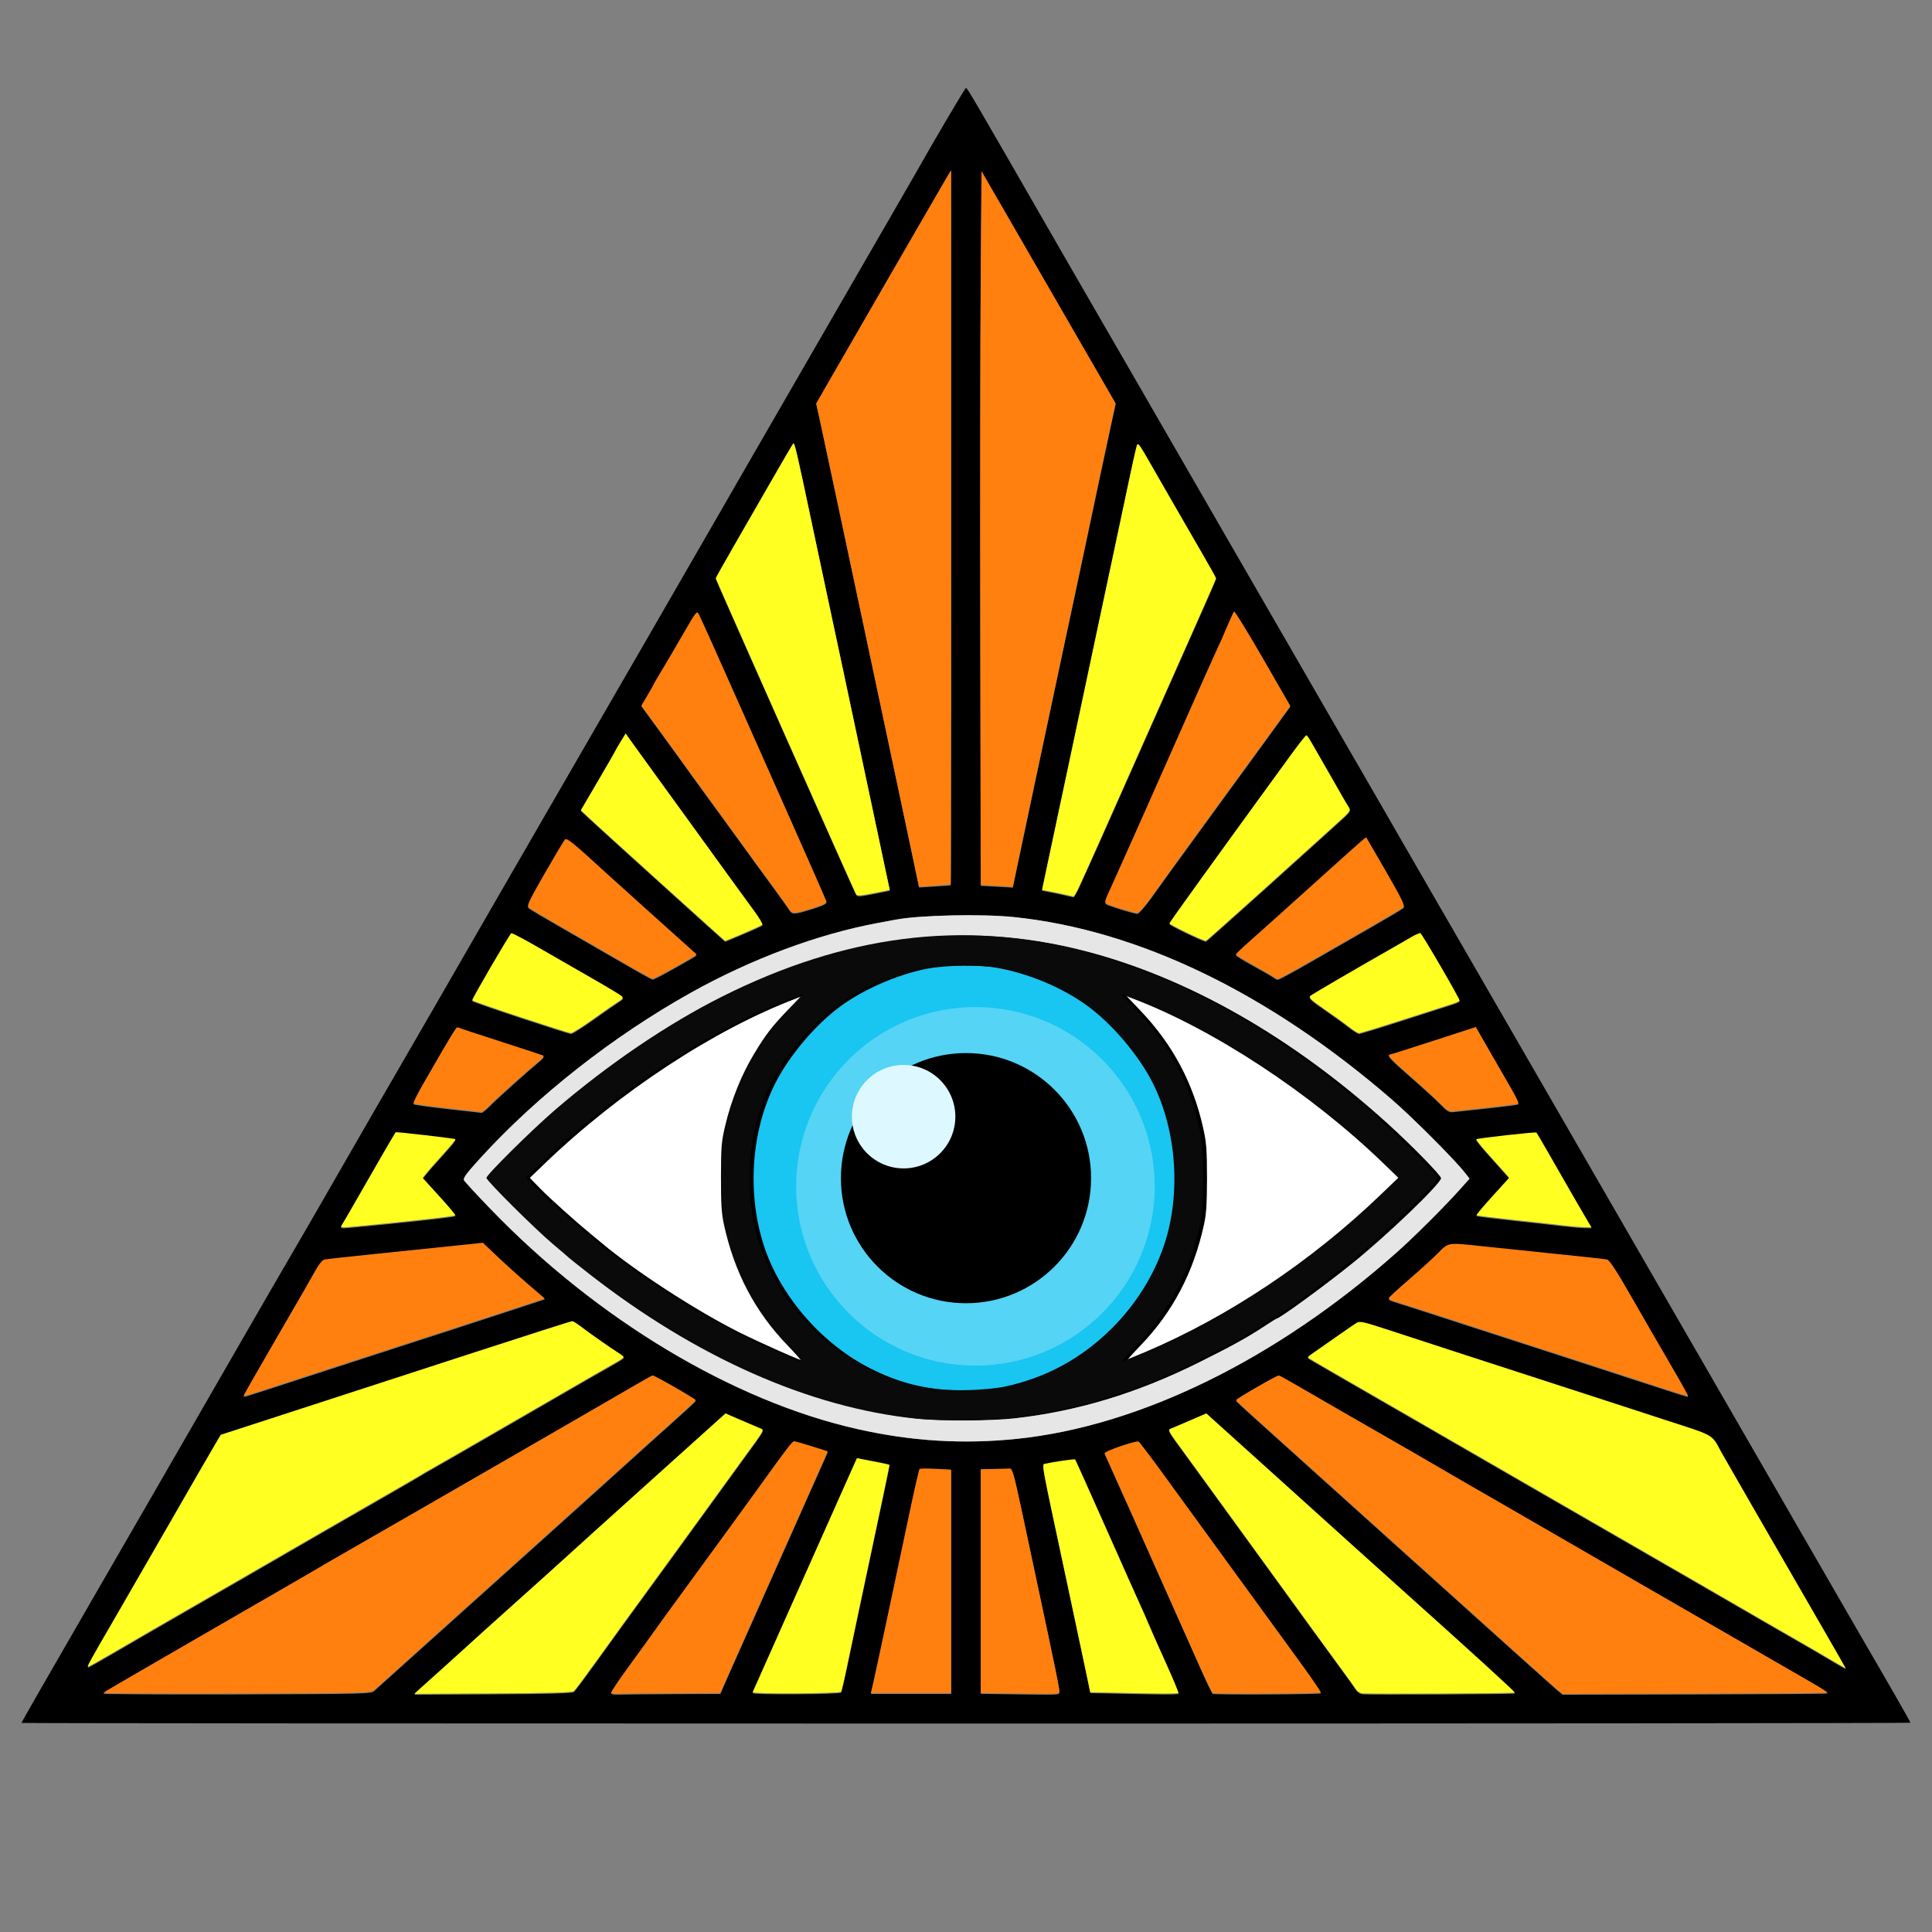 <?xml version="1.0" encoding="UTF-8" standalone="no"?>
<!-- Created with Inkscape (http://www.inkscape.org/) -->

<svg
   xmlns:dc="http://purl.org/dc/elements/1.1/"
   xmlns:cc="http://creativecommons.org/ns#"
   xmlns:rdf="http://www.w3.org/1999/02/22-rdf-syntax-ns#"
   xmlns:svg="http://www.w3.org/2000/svg"
   xmlns="http://www.w3.org/2000/svg"
   xmlns:sodipodi="http://sodipodi.sourceforge.net/DTD/sodipodi-0.dtd"
   xmlns:inkscape="http://www.inkscape.org/namespaces/inkscape"
   width="256"
   height="256"
   viewBox="0 0 240 240"
   id="svg4375"
   version="1.1"
   inkscape:version="0.92.1 r15371"
   sodipodi:docname="cctv-viewer.svg"
   inkscape:export-filename="/media/sda7/@Persons/Evgeny/Projects/Desktop/cctv-viewer/res/icons/cctv-viewer.png"
   inkscape:export-xdpi="96"
   inkscape:export-ydpi="96">
  <rect x="0" y="0" width="240" height="240" fill="#808080" stroke="none"/>
  <defs
     id="defs4377" />
  <sodipodi:namedview
     id="base"
     pagecolor="#ffffff"
     bordercolor="#666666"
     borderopacity="1.0"
     inkscape:pageopacity="0"
     inkscape:pageshadow="2"
     inkscape:zoom="1.3416115"
     inkscape:cx="126.67773"
     inkscape:cy="130.74781"
     inkscape:document-units="px"
     inkscape:current-layer="layer1"
     showgrid="false"
     inkscape:window-width="1366"
     inkscape:window-height="706"
     inkscape:window-x="0"
     inkscape:window-y="0"
     inkscape:window-maximized="1"
     showguides="false"
     inkscape:guide-bbox="true"
     inkscape:snap-bbox="true"
     inkscape:bbox-paths="true"
     inkscape:bbox-nodes="true"
     inkscape:snap-bbox-edge-midpoints="true"
     inkscape:object-paths="true"
     inkscape:snap-intersection-paths="true"
     inkscape:object-nodes="true"
     inkscape:snap-smooth-nodes="true"
     inkscape:snap-page="true"
     fit-margin-top="3"
     fit-margin-left="3"
     fit-margin-right="3"
     fit-margin-bottom="3"
     inkscape:snap-global="false"
     units="px">
    <inkscape:grid
       type="xygrid"
       id="grid5055"
       units="mm"
       spacingx="0.354"
       spacingy="0.354"
       originx="-46.008"
       originy="-559.384" />
    <sodipodi:guide
       position="120,240"
       orientation="1,0"
       id="guide853"
       inkscape:locked="false" />
    <sodipodi:guide
       position="1.7875976e-06,120"
       orientation="0,1"
       id="guide855"
       inkscape:locked="false" />
  </sodipodi:namedview>
  <g
     inkscape:label="Layer 1"
     inkscape:groupmode="layer"
     id="layer1"
     transform="translate(-46.008,-252.978)">
    <circle
       r="26.527"
       cy="399.332"
       cx="166.008"
       id="circle4889"
       style="opacity:1;fill:#19c5f1;fill-opacity:1;stroke:none;stroke-width:4.739;stroke-linecap:round;stroke-linejoin:bevel;stroke-miterlimit:4;stroke-dasharray:none;stroke-dashoffset:0;stroke-opacity:1" />
    <circle
       style="opacity:1;fill:#55d4f5;fill-opacity:1;stroke:none;stroke-width:3.978;stroke-linecap:round;stroke-linejoin:bevel;stroke-miterlimit:4;stroke-dasharray:none;stroke-dashoffset:0;stroke-opacity:1"
       id="circle4891"
       cx="167.181"
       cy="400.35"
       r="22.27" />
    <circle
       style="opacity:1;fill:#000000;fill-opacity:1;stroke:none;stroke-width:2.776;stroke-linecap:round;stroke-linejoin:bevel;stroke-miterlimit:4;stroke-dasharray:none;stroke-dashoffset:0;stroke-opacity:1"
       id="path4887"
       cx="166.008"
       cy="399.332"
       r="15.539" />
    <path
       inkscape:connector-curvature="0"
       id="path4711"
       d="m 48.68,467.005 c 0,-0.085 2.376,-4.236 7.529,-13.154 9.536,-16.504 9.069,-15.695 19.547,-33.88 2.785,-4.834 5.366,-9.295 5.736,-9.914 0.66,-1.105 5.591,-9.637 6.379,-11.038 0.221,-0.393 2.129,-3.705 4.239,-7.359 3.827,-6.627 4.598,-7.959 7.511,-12.98 0.848,-1.462 1.723,-2.979 1.944,-3.373 0.221,-0.393 0.937,-1.635 1.59,-2.759 0.653,-1.124 2.032,-3.516 3.064,-5.314 1.032,-1.799 2.544,-4.42 3.361,-5.825 0.817,-1.405 2.729,-4.717 4.25,-7.359 1.521,-2.642 3.94,-6.827 5.375,-9.3 1.435,-2.473 4.705,-8.13 7.267,-12.571 2.562,-4.441 5.666,-9.822 6.898,-11.958 1.232,-2.136 3.776,-6.551 5.654,-9.811 1.877,-3.26 5.834,-10.113 8.793,-15.228 2.959,-5.115 6.066,-10.496 6.904,-11.958 0.838,-1.461 2.193,-3.807 3.011,-5.212 0.818,-1.405 1.75,-3.023 2.071,-3.595 2.091,-3.724 6.092,-10.509 6.197,-10.509 0.178,0 0.627,0.768 11.703,20.032 1.519,2.642 3.616,6.275 4.66,8.074 1.044,1.799 2.88,4.972 4.079,7.052 1.2,2.08 3.27,5.667 4.6,7.972 1.33,2.305 4.276,7.41 6.547,11.344 2.271,3.935 6.547,11.339 9.503,16.454 2.956,5.115 5.532,9.576 5.723,9.914 0.191,0.337 1.388,2.407 2.659,4.599 1.271,2.192 2.47,4.268 2.664,4.612 0.194,0.344 1.04,1.816 1.881,3.27 0.841,1.454 2.429,4.208 3.53,6.119 1.101,1.911 2.803,4.855 3.783,6.541 0.98,1.686 2.654,4.584 3.72,6.439 1.066,1.855 2.606,4.522 3.421,5.928 0.816,1.405 2.729,4.717 4.252,7.359 1.523,2.642 3.275,5.677 3.893,6.745 2.264,3.912 5.693,9.853 9.026,15.637 3.193,5.54 4.705,8.16 11.418,19.778 4.525,7.832 7.955,13.777 10.819,18.752 1.521,2.642 3.249,5.631 3.84,6.643 2.578,4.41 5.614,9.714 5.614,9.81 0,0.057 -52.797,0.104 -117.327,0.104 -64.53,0 -117.327,-0.036 -117.327,-0.081 z m 43.825,-3.969 c 1.071,-0.956 13.491,-12.12 15.043,-13.522 0.956,-0.863 4.635,-4.172 8.176,-7.353 3.541,-3.181 7.267,-6.539 8.278,-7.462 1.012,-0.923 3.311,-2.993 5.11,-4.598 1.799,-1.606 3.297,-2.988 3.329,-3.072 0.049,-0.128 -5.082,-3.072 -5.354,-3.072 -0.049,0 -0.901,0.472 -1.894,1.049 -2.036,1.183 -8.488,4.917 -11.616,6.721 -0.337,0.195 -2.729,1.575 -5.314,3.068 -7.68,4.435 -12.406,7.156 -17.17,9.888 -2.473,1.418 -4.635,2.664 -4.803,2.77 -0.537,0.336 -5.12,2.989 -16.352,9.469 -6.015,3.47 -11,6.371 -11.079,6.448 -0.079,0.077 7.363,0.119 16.538,0.094 15.962,-0.044 16.699,-0.062 17.109,-0.427 z m 24.781,0.142 c 0.256,-0.213 1.242,-1.554 5.919,-8.05 0.971,-1.349 2.477,-3.419 3.347,-4.599 0.87,-1.18 3.311,-4.538 5.425,-7.461 2.114,-2.923 4.916,-6.786 6.226,-8.585 2.962,-4.066 2.78,-3.741 2.214,-3.973 -0.259,-0.106 -1.326,-0.563 -2.37,-1.015 l -1.899,-0.822 -9.343,8.405 c -5.139,4.623 -9.849,8.873 -10.468,9.446 -0.619,0.573 -3.332,3.016 -6.03,5.429 -2.698,2.413 -5.365,4.814 -5.927,5.334 -0.562,0.521 -1.887,1.719 -2.943,2.664 -1.057,0.945 -2.378,2.131 -2.936,2.637 l -1.015,0.92 9.762,-0.051 c 6.851,-0.036 9.845,-0.119 10.039,-0.28 z m 12.258,0.254 5.951,-0.025 0.92,-2.095 c 0.506,-1.152 3.381,-7.614 6.388,-14.359 3.008,-6.745 5.595,-12.558 5.749,-12.917 l 0.281,-0.653 -1.968,-0.624 c -1.082,-0.343 -2.074,-0.624 -2.203,-0.624 -0.216,0 -0.941,0.949 -4.308,5.635 -1.353,1.883 -5.617,7.741 -9.884,13.579 -1.52,2.08 -3.02,4.149 -3.332,4.599 -0.312,0.45 -1.629,2.273 -2.927,4.052 -1.298,1.779 -2.319,3.301 -2.269,3.381 0.05,0.081 0.442,0.131 0.871,0.112 0.429,-0.019 3.459,-0.046 6.732,-0.06 z m 20.951,-0.189 c 0.069,-0.078 0.418,-1.568 0.777,-3.311 0.359,-1.743 1.692,-8.043 2.963,-14.002 1.271,-5.958 2.296,-10.854 2.277,-10.879 -0.019,-0.025 -0.936,-0.219 -2.039,-0.432 l -2.005,-0.386 -0.466,1.045 c -1.186,2.657 -12.406,27.845 -12.484,28.026 -0.101,0.234 10.771,0.173 10.977,-0.062 z m 27.109,0.019 c 0.074,-0.221 -0.386,-2.483 -2.925,-14.368 -0.396,-1.855 -1.2,-5.626 -1.787,-8.381 -0.902,-4.233 -1.121,-5.005 -1.42,-4.991 -0.195,0.009 -1.09,0.032 -1.989,0.051 l -1.635,0.034 v 13.895 13.895 l 4.037,0.055 c 5.715,0.078 5.629,0.081 5.72,-0.192 z m 14.803,0.159 c 0.074,-0.007 -0.646,-1.739 -1.599,-3.847 -0.953,-2.108 -1.902,-4.246 -2.107,-4.752 -0.206,-0.506 -0.65,-1.518 -0.988,-2.248 -0.338,-0.731 -2.286,-5.1 -4.331,-9.709 -2.044,-4.609 -3.757,-8.421 -3.806,-8.471 -0.082,-0.082 -2.654,0.288 -3.68,0.53 -0.491,0.116 -0.691,-0.986 2.681,14.788 0.853,3.991 1.85,8.682 2.215,10.425 l 0.664,3.168 4.897,0.102 c 4.225,0.088 5.323,0.091 6.053,0.014 z m 17.68,-0.079 c 0.054,-0.054 -1.029,-1.648 -2.406,-3.543 -1.377,-1.894 -3.752,-5.159 -5.277,-7.254 -1.525,-2.095 -4.034,-5.544 -5.575,-7.665 -1.541,-2.121 -4.239,-5.833 -5.996,-8.251 -1.757,-2.417 -3.273,-4.423 -3.368,-4.459 -0.381,-0.14 -4.319,1.22 -4.219,1.457 0.056,0.133 0.805,1.805 1.664,3.716 0.859,1.911 1.686,3.751 1.837,4.088 0.487,1.087 7.066,15.847 8.425,18.903 0.724,1.628 1.394,3.007 1.489,3.066 0.215,0.133 13.292,0.074 13.426,-0.061 z m 24.105,0.015 c 0.075,-0.075 -5.281,-4.957 -14.633,-13.338 -1.756,-1.574 -4.153,-3.729 -5.326,-4.789 -2.355,-2.128 -2.817,-2.545 -11.983,-10.81 l -6.376,-5.749 -1.903,0.823 c -1.046,0.453 -2.115,0.91 -2.374,1.017 -0.571,0.234 -0.738,-0.066 2.216,3.973 1.316,1.799 5.59,7.686 9.5,13.082 3.909,5.396 7.955,10.961 8.99,12.366 1.035,1.405 2.007,2.758 2.16,3.006 0.153,0.248 0.512,0.478 0.798,0.511 0.79,0.092 18.835,0.004 18.931,-0.092 z m 38.833,0.003 c 0.043,-0.043 -0.817,-0.593 -1.909,-1.223 -1.093,-0.63 -2.815,-1.625 -3.827,-2.211 -1.012,-0.586 -3.955,-2.285 -6.541,-3.775 -2.586,-1.49 -6.817,-3.931 -9.403,-5.426 -4.413,-2.551 -8.94,-5.166 -18.907,-10.922 -2.305,-1.331 -4.466,-2.576 -4.803,-2.767 -0.337,-0.191 -1.947,-1.127 -3.577,-2.08 -1.63,-0.953 -3.7,-2.148 -4.599,-2.657 -0.899,-0.508 -3.705,-2.12 -6.234,-3.583 -2.529,-1.462 -5.417,-3.132 -6.417,-3.71 -1,-0.578 -1.867,-1.051 -1.928,-1.051 -0.284,0 -5.36,2.931 -5.308,3.065 0.033,0.084 1.079,1.061 2.325,2.172 1.246,1.111 10.072,9.056 19.614,17.656 9.542,8.6 17.636,15.867 17.986,16.148 l 0.637,0.511 16.407,-0.036 c 9.024,-0.02 16.442,-0.071 16.485,-0.113 z M 164.168,449.532 V 435.658 l -1.891,-0.099 c -1.04,-0.055 -1.95,-0.043 -2.023,0.026 -0.073,0.069 -0.645,2.563 -1.272,5.542 -1.897,9.02 -4.163,19.648 -4.478,21.002 l -0.297,1.278 h 4.981 4.98 z m 107.943,5.238 c -6.687,-11.569 -11.844,-20.516 -12.222,-21.207 -1.303,-2.38 -0.687,-2.023 -7.075,-4.099 -3.168,-1.03 -6.404,-2.083 -7.191,-2.342 -0.787,-0.258 -4.604,-1.498 -8.483,-2.754 -8.104,-2.625 -13.515,-4.386 -18.589,-6.048 -3.222,-1.056 -3.61,-1.141 -4.028,-0.883 -0.365,0.225 -3.255,2.231 -5.762,3.999 -0.186,0.131 -0.293,0.276 -0.237,0.321 0.097,0.079 6.19,3.603 13.175,7.62 3.706,2.132 11.718,6.757 18.405,10.625 4.165,2.409 6.687,3.864 15.944,9.197 4.031,2.323 6.395,3.69 9.811,5.677 1.349,0.784 2.867,1.657 3.373,1.94 0.506,0.282 1.426,0.813 2.044,1.179 2.112,1.251 3.986,2.344 4.021,2.345 0.019,0 -1.414,-2.505 -3.185,-5.569 z M 60.196,458.325 c 2.772,-1.62 5.338,-3.103 14.034,-8.112 1.405,-0.809 4.027,-2.323 5.826,-3.364 1.799,-1.041 4.42,-2.558 5.825,-3.371 1.405,-0.813 4.763,-2.745 7.461,-4.293 2.698,-1.548 4.998,-2.882 5.11,-2.964 0.112,-0.082 0.618,-0.377 1.124,-0.656 0.506,-0.278 3.587,-2.049 6.847,-3.935 13.209,-7.64 14.965,-8.653 15.994,-9.224 0.59,-0.328 1.073,-0.656 1.073,-0.729 1.1e-4,-0.073 -0.299,-0.316 -0.664,-0.54 -0.836,-0.513 -3.445,-2.34 -4.628,-3.241 -0.494,-0.376 -0.988,-0.684 -1.099,-0.684 -0.11,0 -5.455,1.708 -11.877,3.796 -11.009,3.579 -23.73,7.712 -29.287,9.516 l -2.485,0.806 -0.812,1.372 c -0.447,0.755 -2.953,5.098 -5.569,9.651 -2.616,4.553 -5.693,9.888 -6.837,11.855 -2.971,5.108 -3.423,5.928 -3.27,5.928 0.075,0 1.53,-0.815 3.234,-1.811 z M 172.344,431.717 c 15.262,-1.579 32.229,-9.901 47.115,-23.11 2.269,-2.013 6.084,-5.82 8.04,-8.022 l 1.061,-1.194 -0.616,-0.778 c -1.323,-1.671 -6.516,-6.866 -9.069,-9.072 -15.322,-13.244 -31.492,-21.043 -46.939,-22.637 -4.012,-0.414 -11.724,-0.243 -14.685,0.326 -0.186,0.036 -1.166,0.219 -2.178,0.406 -7.489,1.39 -15.754,4.475 -23.302,8.699 -9.657,5.404 -19.041,12.781 -26.09,20.51 -1.727,1.894 -2.171,2.497 -2.029,2.759 0.1,0.185 1.582,1.788 3.293,3.564 13.218,13.716 30.113,23.852 45.569,27.336 6.718,1.515 13.125,1.907 19.832,1.213 z m -12.06,-2.474 c -13.219,-1.36 -27.376,-7.641 -40.676,-18.048 -1.293,-1.012 -2.397,-1.891 -2.453,-1.954 -0.056,-0.063 -0.935,-0.816 -1.954,-1.673 -2.256,-1.899 -8.267,-7.882 -8.267,-8.229 0,-0.376 5.68,-5.999 8.554,-8.468 6.586,-5.658 13.961,-10.661 20.694,-14.038 15.27,-7.658 29.859,-9.533 44.571,-5.728 12.811,3.313 25.77,10.698 37.635,21.445 3.028,2.743 6.711,6.514 6.643,6.803 -0.198,0.842 -6.699,7.072 -11.015,10.556 -3.504,2.828 -9.08,6.895 -9.455,6.895 -0.039,0 -0.75,0.447 -1.58,0.994 -2.046,1.347 -3.939,2.39 -8.047,4.437 -7.652,3.812 -15.078,6.063 -22.897,6.94 -2.877,0.323 -8.94,0.358 -11.753,0.069 z m 10.936,-3.951 c 5.226,-1.1 9.687,-3.53 13.497,-7.352 2.893,-2.902 5.149,-6.516 6.403,-10.259 2.117,-6.318 1.563,-14.228 -1.41,-20.122 -1.724,-3.419 -4.975,-7.268 -8.058,-9.543 -3.07,-2.265 -7.248,-4.034 -11.25,-4.764 -2.454,-0.448 -6.904,-0.41 -9.332,0.08 -3.725,0.751 -7.92,2.603 -10.835,4.783 -3.027,2.264 -6.239,6.089 -7.931,9.444 -2.968,5.885 -3.515,13.527 -1.437,20.057 1.951,6.129 6.975,12.042 12.875,15.153 4.124,2.174 8.04,3.061 12.98,2.938 1.611,-0.04 3.576,-0.221 4.497,-0.415 z m -26.931,-5.198 c -4.004,-4.172 -6.556,-9.03 -7.847,-14.942 -0.303,-1.386 -0.378,-2.585 -0.372,-5.928 0.006,-3.797 0.058,-4.401 0.543,-6.439 0.74,-3.107 1.993,-6.225 3.534,-8.79 1.516,-2.524 2.246,-3.465 4.492,-5.791 l 1.645,-1.703 -1.329,0.503 c -10.213,3.866 -22.042,11.635 -31.327,20.574 l -1.795,1.728 1.282,1.308 c 1.247,1.272 4.332,4.046 6.257,5.625 0.524,0.43 1.136,0.936 1.361,1.126 4.111,3.465 11.753,8.432 17.077,11.098 2.719,1.361 7.864,3.639 8.243,3.649 0.098,0.002 -0.696,-0.906 -1.764,-2.019 z m 44.475,0.882 c 10.305,-4.371 20.587,-11.232 29.184,-19.477 l 2.265,-2.172 -1.808,-1.749 c -9.065,-8.77 -21.262,-16.782 -31.3,-20.56 l -1.33,-0.501 1.984,2.086 c 3.932,4.135 6.472,8.905 7.716,14.489 0.414,1.859 0.478,2.693 0.477,6.234 0,3.199 -0.083,4.46 -0.375,5.796 -1.299,5.929 -3.864,10.82 -7.856,14.979 -1.064,1.109 -1.871,2.016 -1.792,2.016 0.079,0 1.355,-0.514 2.836,-1.142 z m -99.407,1.341 c 12.843,-4.159 15.056,-4.878 19.779,-6.427 l 4.551,-1.492 -2.098,-1.806 c -1.154,-0.993 -2.88,-2.551 -3.835,-3.461 l -1.737,-1.655 -3.27,0.345 c -1.799,0.19 -6.122,0.637 -9.607,0.994 -3.485,0.357 -6.535,0.69 -6.777,0.741 -0.284,0.059 -0.694,0.548 -1.151,1.37 -0.672,1.21 -1.355,2.394 -5.155,8.944 -2.322,4.002 -3.78,6.565 -3.78,6.645 0,0.038 1.219,-0.332 2.708,-0.822 1.49,-0.491 6.158,-2.009 10.373,-3.375 z m 164.292,0.481 c -1.17,-2.005 -3.353,-5.785 -4.852,-8.401 -1.982,-3.459 -2.842,-4.78 -3.154,-4.845 -0.236,-0.049 -3.188,-0.371 -6.561,-0.716 -3.373,-0.345 -7.374,-0.761 -8.892,-0.925 -4.369,-0.472 -4.225,-0.494 -5.526,0.837 -0.614,0.629 -2.244,2.112 -3.621,3.297 -1.377,1.184 -2.504,2.227 -2.504,2.318 0,0.09 0.207,0.224 0.46,0.297 0.491,0.142 5.511,1.763 12.009,3.878 2.192,0.714 7.435,2.415 11.651,3.78 4.216,1.365 8.861,2.878 10.322,3.362 1.461,0.483 2.688,0.853 2.726,0.821 0.038,-0.032 -0.889,-1.698 -2.058,-3.702 z M 94.262,405.045 c 5.85,-0.599 8.209,-0.881 8.322,-0.993 0.044,-0.044 -0.85,-1.105 -1.987,-2.358 l -2.068,-2.277 0.371,-0.483 c 0.204,-0.266 1.137,-1.329 2.074,-2.362 0.937,-1.034 1.667,-1.916 1.623,-1.96 -0.098,-0.097 -7.351,-0.937 -7.424,-0.86 -0.095,0.102 -2.759,4.693 -4.526,7.801 -0.966,1.698 -1.891,3.294 -2.057,3.547 -0.283,0.432 -0.272,0.46 0.182,0.459 0.266,-5.8e-4 2.737,-0.232 5.491,-0.514 z m 149.051,-0.149 c -0.476,-0.787 -3.023,-5.204 -4.96,-8.6 -0.758,-1.329 -1.419,-2.457 -1.47,-2.507 -0.107,-0.107 -7.341,0.7 -7.475,0.834 -0.051,0.05 0.675,0.945 1.613,1.988 0.937,1.043 1.879,2.097 2.093,2.342 l 0.389,0.445 -2.077,2.287 c -1.142,1.258 -2.038,2.325 -1.992,2.372 0.047,0.047 2.19,0.312 4.763,0.589 2.573,0.277 5.322,0.584 6.109,0.682 0.787,0.098 1.875,0.19 2.418,0.205 l 0.988,0.027 z M 106.842,390.414 c 0.775,-0.804 4.789,-4.407 6.174,-5.541 0.366,-0.3 0.596,-0.586 0.511,-0.636 -0.085,-0.05 -2.5,-0.848 -5.366,-1.773 -2.867,-0.925 -5.266,-1.714 -5.331,-1.752 -0.112,-0.066 -1.099,1.573 -4.229,7.023 -0.729,1.269 -1.268,2.364 -1.199,2.434 0.069,0.07 1.944,0.331 4.165,0.581 2.221,0.25 4.135,0.465 4.253,0.479 0.118,0.013 0.578,-0.353 1.022,-0.814 z m 124.121,0.246 c 1.943,-0.206 3.583,-0.425 3.645,-0.487 0.106,-0.106 -0.328,-0.963 -1.528,-3.009 -0.603,-1.029 -0.642,-1.097 -2.441,-4.238 l -1.289,-2.251 -5.252,1.707 c -2.889,0.939 -5.321,1.709 -5.405,1.711 -0.431,0.011 0.078,0.551 2.555,2.715 1.49,1.301 3.155,2.823 3.701,3.382 0.895,0.917 1.065,1.008 1.737,0.93 0.41,-0.048 2.335,-0.255 4.278,-0.461 z M 119.71,379.689 c 1.349,-0.963 2.759,-1.941 3.133,-2.173 0.56,-0.347 0.633,-0.467 0.409,-0.679 -0.15,-0.141 -1.79,-1.126 -3.645,-2.189 -1.855,-1.063 -4.835,-2.777 -6.623,-3.811 -1.788,-1.033 -3.335,-1.851 -3.439,-1.816 -0.182,0.061 -4.859,8.082 -4.859,8.334 0,0.138 11.778,4.047 12.265,4.071 0.169,0.008 1.411,-0.773 2.759,-1.737 z m 100.538,0.089 c 2.826,-0.914 5.575,-1.795 6.109,-1.957 0.534,-0.162 0.971,-0.362 0.971,-0.443 0,-0.273 -4.669,-8.294 -4.866,-8.359 -0.108,-0.036 -0.648,0.202 -1.201,0.528 -0.553,0.326 -1.415,0.825 -1.915,1.109 -4.852,2.756 -10.362,5.97 -10.57,6.167 -0.204,0.192 0.161,0.531 1.737,1.613 1.098,0.753 2.456,1.733 3.018,2.176 0.562,0.444 1.148,0.811 1.301,0.817 0.154,0.005 2.591,-0.737 5.417,-1.651 z m -90.613,-6.402 c 2.924,-1.649 2.974,-1.68 2.85,-1.788 -0.494,-0.43 -10.741,-9.649 -11.447,-10.298 -3.771,-3.469 -4.606,-4.144 -4.832,-3.907 -0.128,0.134 -1.26,2.029 -2.515,4.211 -1.848,3.211 -2.232,4.014 -2.016,4.213 0.147,0.135 1.969,1.218 4.048,2.407 2.08,1.189 5.437,3.126 7.461,4.304 2.024,1.179 3.777,2.15 3.895,2.16 0.119,0.009 1.269,-0.577 2.555,-1.302 z m 79.231,-0.898 c 2.116,-1.219 5.503,-3.165 7.526,-4.324 2.024,-1.159 3.801,-2.218 3.951,-2.354 0.222,-0.202 -0.168,-1.011 -2.129,-4.414 -1.32,-2.292 -2.427,-4.201 -2.459,-4.242 -0.065,-0.084 -0.455,0.257 -5.806,5.083 -4.204,3.791 -7.012,6.309 -9.024,8.092 -0.75,0.665 -1.371,1.267 -1.38,1.339 -0.008,0.072 1.019,0.701 2.283,1.398 1.265,0.697 2.387,1.351 2.494,1.453 0.107,0.102 0.307,0.186 0.446,0.186 0.138,0 1.982,-0.998 4.098,-2.217 z m -70.525,-3.425 c 1.22,-0.517 2.287,-1.006 2.372,-1.085 0.085,-0.079 -0.386,-0.875 -1.047,-1.768 -0.661,-0.893 -3.329,-4.567 -5.93,-8.164 -2.601,-3.598 -5.599,-7.737 -6.663,-9.198 -1.064,-1.461 -2.248,-3.1 -2.631,-3.642 l -0.696,-0.985 -0.639,1.039 c -0.352,0.571 -0.639,1.07 -0.639,1.109 0,0.039 -0.966,1.716 -2.146,3.727 l -2.146,3.657 1.584,1.47 c 1.46,1.355 16.262,14.738 16.332,14.768 0.017,0.007 1.029,-0.411 2.248,-0.928 z m 64.624,-5.439 c 3.9,-3.509 7.136,-6.429 7.193,-6.49 0.056,-0.061 0.91,-0.835 1.898,-1.72 1.746,-1.565 1.787,-1.623 1.486,-2.082 -0.17,-0.26 -0.506,-0.823 -0.747,-1.252 -0.24,-0.429 -0.967,-1.699 -1.615,-2.824 -0.648,-1.124 -1.361,-2.366 -1.585,-2.759 -0.996,-1.751 -1.183,-2.042 -1.311,-2.043 -0.075,-5.7e-4 -0.99,1.171 -2.033,2.605 -9.054,12.438 -14.922,20.576 -14.958,20.744 -0.031,0.145 3.905,2.049 4.518,2.186 0.035,0.007 3.254,-2.856 7.154,-6.365 z m -56.07,2.308 c 1.281,-0.396 1.82,-0.656 1.777,-0.855 -0.035,-0.158 -2.19,-5.069 -4.79,-10.915 -2.6,-5.846 -5.296,-11.917 -5.991,-13.491 -2.089,-4.732 -4.814,-10.796 -5.072,-11.288 -0.225,-0.43 -0.353,-0.269 -1.856,2.347 -0.888,1.545 -2.105,3.619 -2.703,4.609 -0.599,0.99 -1.089,1.834 -1.089,1.876 0,0.042 -0.331,0.631 -0.735,1.309 l -0.735,1.234 2.626,3.595 c 1.444,1.977 2.762,3.797 2.93,4.044 0.167,0.247 1.087,1.519 2.044,2.826 0.957,1.307 2.522,3.457 3.478,4.778 2.334,3.227 3.885,5.356 5.505,7.562 0.743,1.012 1.513,2.093 1.709,2.402 0.435,0.684 0.586,0.682 2.903,-0.034 z m 42.126,-1.365 c 0.776,-1.079 1.964,-2.729 2.638,-3.667 0.675,-0.938 3.062,-4.218 5.304,-7.288 2.243,-3.07 5.26,-7.212 6.705,-9.204 l 2.627,-3.621 -3.422,-5.936 c -1.882,-3.265 -3.483,-5.867 -3.558,-5.781 -0.075,0.085 -0.486,0.983 -0.913,1.995 -0.427,1.012 -0.852,1.978 -0.944,2.146 -0.155,0.285 -4.377,9.754 -6.106,13.695 -1.508,3.439 -6.59,14.848 -7.192,16.148 -1.037,2.239 -1.027,2.182 -0.408,2.423 0.938,0.365 3.19,1.028 3.533,1.04 0.185,0.006 0.938,-0.839 1.737,-1.95 z m -33.517,-0.705 1.046,-0.214 -0.292,-1.371 c -0.161,-0.754 -0.555,-2.613 -0.875,-4.13 -0.321,-1.518 -1.101,-5.197 -1.734,-8.176 -0.633,-2.979 -1.931,-9.096 -2.884,-13.593 -0.953,-4.497 -1.865,-8.774 -2.027,-9.505 -0.161,-0.731 -0.944,-4.41 -1.738,-8.176 -2.06,-9.765 -2.276,-10.689 -2.445,-10.495 -0.083,0.095 -1.287,2.151 -2.674,4.568 -1.388,2.417 -3.517,6.119 -4.733,8.226 -1.216,2.107 -2.21,3.884 -2.21,3.948 0,0.118 17.067,38.548 17.39,39.157 0.185,0.35 0.357,0.337 3.177,-0.239 z m 24.632,-0.758 c 0.338,-0.759 0.828,-1.84 1.09,-2.402 0.262,-0.562 2.453,-5.483 4.868,-10.936 2.415,-5.452 5.874,-13.241 7.686,-17.307 1.812,-4.067 3.295,-7.449 3.295,-7.517 0,-0.068 -0.705,-1.34 -1.567,-2.826 -2.004,-3.457 -5.74,-9.942 -7.079,-12.284 -0.815,-1.427 -1.066,-1.732 -1.176,-1.431 -0.077,0.211 -0.433,1.763 -0.791,3.449 -0.358,1.686 -1.149,5.412 -1.757,8.278 -0.608,2.867 -1.577,7.42 -2.153,10.118 -0.576,2.698 -1.356,6.377 -1.734,8.176 -0.378,1.799 -1.296,6.122 -2.04,9.607 -0.744,3.485 -1.663,7.808 -2.043,9.607 -0.38,1.799 -0.822,3.887 -0.982,4.641 l -0.292,1.371 1.148,0.222 c 0.632,0.122 1.47,0.3 1.864,0.397 0.393,0.096 0.79,0.184 0.882,0.196 0.091,0.012 0.442,-0.6 0.78,-1.359 z m -16.022,-0.146 c 0.043,-0.034 0.066,-33.209 0.05,-75.329 l -0.005,-13.388 -0.836,1.431 c -0.46,0.787 -2.058,3.546 -3.551,6.132 -1.493,2.586 -3.752,6.495 -5.02,8.687 -1.268,2.192 -3.438,5.954 -4.821,8.359 l -2.515,4.373 0.5,2.27 c 0.275,1.249 1.338,6.225 2.361,11.06 1.807,8.531 3.992,18.812 5.017,23.609 0.998,4.669 3.597,16.932 4.233,19.972 l 0.65,3.108 1.944,-0.122 c 1.069,-0.067 1.966,-0.139 1.994,-0.16 z m 8.37,-2.817 c 0.695,-3.325 3.384,-16.007 4.258,-20.083 0.289,-1.349 0.886,-4.154 1.326,-6.234 0.44,-2.08 1.039,-4.885 1.33,-6.234 0.292,-1.349 0.84,-3.925 1.218,-5.723 1.248,-5.937 2.978,-14.067 3.484,-16.379 l 0.498,-2.275 -3.23,-5.595 c -1.776,-3.077 -5.523,-9.566 -8.326,-14.42 l -5.096,-8.825 -0.102,13.22 c -0.056,7.271 -0.079,27.22 -0.05,44.331 l 0.052,31.111 1.378,0.071 c 0.758,0.039 1.654,0.089 1.992,0.112 l 0.613,0.04 z"
       style="fill:#000000;stroke-width:0.204;fill-opacity:1"
       sodipodi:nodetypes="sccccccccccccccsccccsccccscccccccccccccccssssccccscscccccccccccccccccccccccccccccccccccsccccccccccccsccccccccccccccccccccccccccccccsccccccccccccccccccccccccccccccccccccsccccccccccccccccccccssscccccccccccccccccccccsccsscccccscccccccccccsccccccccsccccccscscccccccccccccccccsscccccccccccccscccccccccccsccccccccccccscccccscccscccccccccccccccccccccccccccccccccccccccccccccscccccccccccccsccccsccccccccccccccccccccccccccccscccccccccssccccccccccccccccccsccccscccccccccccccccccccccccccccccccccccscccccssccccsccccccccccccccccsccccccccccccccscsscccccscc" />
    <path
       style="opacity:1;fill:#ffffff;fill-opacity:1;stroke:none;stroke-width:2.887;stroke-linecap:round;stroke-linejoin:bevel;stroke-miterlimit:4;stroke-dasharray:none;stroke-dashoffset:0;stroke-opacity:1"
       d="m 185.775,376.512 1.983,2.086 c 0.983,1.034 1.879,2.106 2.69,3.222 0.81,1.116 1.536,2.275 2.177,3.479 0.641,1.204 1.198,2.453 1.673,3.75 0.475,1.297 0.868,2.643 1.178,4.039 0.414,1.859 0.477,2.692 0.476,6.233 0,3.199 -0.083,4.461 -0.376,5.797 -0.325,1.482 -0.727,2.9 -1.212,4.257 -0.485,1.357 -1.053,2.654 -1.705,3.896 -0.651,1.242 -1.386,2.428 -2.208,3.564 -0.822,1.136 -1.731,2.221 -2.729,3.261 -1.064,1.109 -1.87,2.017 -1.791,2.017 0.079,0 1.354,-0.513 2.834,-1.141 2.576,-1.093 5.151,-2.342 7.699,-3.729 2.547,-1.387 5.067,-2.912 7.533,-4.558 2.467,-1.646 4.88,-3.412 7.214,-5.283 2.334,-1.871 4.589,-3.846 6.738,-5.907 l 2.265,-2.173 -1.806,-1.748 c -2.266,-2.193 -4.729,-4.338 -7.304,-6.381 -2.575,-2.043 -5.264,-3.985 -7.982,-5.77 -2.719,-1.786 -5.466,-3.417 -8.163,-4.836 -2.697,-1.419 -5.341,-2.628 -7.851,-3.573 z"
       id="path4753"
       inkscape:connector-curvature="0" />
    <path
       style="opacity:1;fill:#ffffff;fill-opacity:1;stroke:none;stroke-width:2.887;stroke-linecap:round;stroke-linejoin:bevel;stroke-miterlimit:4;stroke-dasharray:none;stroke-dashoffset:0;stroke-opacity:1"
       d="m 146.284,376.497 -1.329,0.504 c -2.553,0.967 -5.208,2.176 -7.898,3.588 -2.69,1.412 -5.417,3.025 -8.114,4.797 -2.697,1.771 -5.365,3.7 -7.939,5.746 -2.574,2.046 -5.056,4.208 -7.377,6.443 l -1.795,1.727 1.282,1.308 c 1.247,1.272 4.334,4.046 6.259,5.626 0.524,0.43 1.136,0.936 1.361,1.126 2.055,1.733 4.992,3.841 8.082,5.849 3.09,2.008 6.332,3.915 8.994,5.248 2.719,1.361 7.865,3.64 8.244,3.65 0.098,0.002 -0.695,-0.906 -1.763,-2.019 -1.001,-1.043 -1.912,-2.13 -2.735,-3.265 -0.822,-1.135 -1.557,-2.317 -2.207,-3.554 -0.65,-1.238 -1.216,-2.529 -1.699,-3.881 -0.483,-1.352 -0.884,-2.764 -1.207,-4.242 -0.303,-1.386 -0.378,-2.586 -0.372,-5.928 0.006,-3.797 0.058,-4.402 0.543,-6.439 0.37,-1.553 0.868,-3.109 1.466,-4.597 0.598,-1.488 1.297,-2.909 2.068,-4.191 0.758,-1.262 1.319,-2.128 1.972,-2.97 0.653,-0.841 1.397,-1.658 2.52,-2.821 z"
       id="path4751"
       inkscape:connector-curvature="0" />
    <path
       style="opacity:1;fill:#e6e6e6;fill-opacity:1;stroke:none;stroke-width:2.887;stroke-linecap:round;stroke-linejoin:bevel;stroke-miterlimit:4;stroke-dasharray:none;stroke-dashoffset:0;stroke-opacity:1"
       d="m 164.2,366.694 c -2.8,0.062 -5.468,0.246 -6.949,0.53 -0.186,0.036 -1.167,0.218 -2.178,0.406 -1.872,0.347 -3.794,0.803 -5.74,1.353 -1.946,0.551 -3.916,1.198 -5.889,1.934 -1.973,0.737 -3.949,1.563 -5.902,2.468 -1.953,0.905 -3.885,1.889 -5.772,2.945 -2.414,1.351 -4.811,2.824 -7.159,4.396 -2.348,1.572 -4.647,3.244 -6.864,4.986 -2.217,1.743 -4.352,3.558 -6.374,5.421 -2.022,1.863 -3.931,3.774 -5.693,5.706 -1.727,1.894 -2.17,2.497 -2.028,2.759 0.1,0.185 1.582,1.788 3.293,3.564 3.305,3.429 6.838,6.635 10.522,9.569 3.684,2.933 7.518,5.595 11.422,7.937 1.952,1.171 3.923,2.262 5.9,3.267 1.977,1.005 3.961,1.924 5.943,2.752 1.982,0.827 3.961,1.562 5.928,2.199 1.967,0.637 3.921,1.177 5.853,1.613 3.359,0.757 6.64,1.235 9.92,1.436 3.28,0.201 6.558,0.125 9.911,-0.222 1.908,-0.197 3.843,-0.501 5.797,-0.906 1.954,-0.404 3.926,-0.911 5.911,-1.515 1.985,-0.604 3.982,-1.306 5.983,-2.103 2.001,-0.797 4.006,-1.689 6.009,-2.671 2.003,-0.982 4.003,-2.056 5.992,-3.216 1.989,-1.16 3.967,-2.407 5.928,-3.738 3.922,-2.662 7.774,-5.659 11.495,-8.962 2.269,-2.013 6.085,-5.82 8.041,-8.022 l 1.06,-1.194 -0.616,-0.778 c -1.323,-1.671 -6.516,-6.866 -9.069,-9.073 -3.83,-3.311 -7.713,-6.283 -11.625,-8.902 -3.912,-2.619 -7.854,-4.885 -11.798,-6.787 -1.972,-0.951 -3.944,-1.811 -5.915,-2.579 -1.971,-0.768 -3.94,-1.441 -5.904,-2.022 -1.964,-0.581 -3.923,-1.069 -5.874,-1.46 -1.95,-0.392 -3.892,-0.688 -5.823,-0.887 -2.006,-0.207 -4.937,-0.267 -7.736,-0.205 z m 0.013,2.526 c 1.842,-0.059 3.681,-0.028 5.518,0.092 1.838,0.12 3.674,0.33 5.511,0.628 1.837,0.298 3.674,0.684 5.513,1.16 3.203,0.828 6.414,1.91 9.616,3.237 3.202,1.326 6.394,2.897 9.556,4.699 3.162,1.802 6.295,3.836 9.379,6.092 3.084,2.255 6.118,4.732 9.084,7.419 3.028,2.743 6.71,6.513 6.642,6.802 -0.099,0.421 -1.773,2.189 -3.962,4.287 -2.189,2.098 -4.894,4.526 -7.052,6.268 -3.504,2.828 -9.081,6.896 -9.456,6.896 -0.039,0 -0.748,0.448 -1.579,0.994 -2.046,1.347 -3.94,2.389 -8.048,4.436 -1.913,0.953 -3.812,1.809 -5.706,2.569 -1.894,0.761 -3.783,1.427 -5.678,2.002 -1.895,0.574 -3.797,1.057 -5.712,1.451 -1.915,0.394 -3.846,0.7 -5.8,0.919 -2.877,0.323 -8.94,0.357 -11.753,0.068 -3.305,-0.34 -6.667,-0.988 -10.061,-1.93 -3.394,-0.943 -6.818,-2.18 -10.245,-3.701 -3.427,-1.521 -6.858,-3.323 -10.262,-5.396 -3.404,-2.074 -6.781,-4.418 -10.106,-7.02 -1.293,-1.012 -2.397,-1.892 -2.453,-1.955 -0.056,-0.063 -0.937,-0.816 -1.955,-1.673 -2.256,-1.899 -8.266,-7.882 -8.266,-8.229 0,-0.376 5.68,-6 8.554,-8.469 3.293,-2.829 6.784,-5.493 10.292,-7.873 3.509,-2.38 7.037,-4.475 10.403,-6.163 3.818,-1.915 7.593,-3.468 11.337,-4.661 1.872,-0.597 3.736,-1.104 5.595,-1.521 1.859,-0.417 3.713,-0.744 5.562,-0.981 1.849,-0.238 3.692,-0.387 5.533,-0.445 z"
       id="path4741"
       inkscape:connector-curvature="0" />
    <g
       id="g4881"
       style="fill:#ffff21;fill-opacity:1"
       transform="matrix(1.026,0,0,1.026,-4.397,-9.682)">
      <path
         transform="matrix(0.938,0,0,0.938,46.008,252.978)"
         id="path4805"
         d="m 142.102,191.609 c -0.085,-0.086 -2.758,0.297 -3.824,0.549 -0.128,0.03 -0.237,-0.017 -0.273,0.148 -0.036,0.166 -10e-4,0.545 0.16,1.434 0.322,1.778 1.147,5.589 2.898,13.785 0.886,4.147 1.923,9.023 2.303,10.834 l 0.689,3.291 5.088,0.107 c 4.39,0.092 5.532,0.093 6.291,0.014 0.077,-0.007 -0.671,-1.806 -1.662,-3.996 -0.991,-2.19 -1.976,-4.414 -2.189,-4.939 -0.214,-0.526 -0.675,-1.577 -1.025,-2.336 -0.351,-0.759 -2.376,-5.3 -4.5,-10.09 -2.124,-4.79 -3.904,-8.749 -3.955,-8.801 z"
         style="opacity:1;fill:#ffff21;fill-opacity:1;stroke:none;stroke-width:3;stroke-linecap:round;stroke-linejoin:bevel;stroke-miterlimit:4;stroke-dasharray:none;stroke-dashoffset:0;stroke-opacity:1"
         inkscape:connector-curvature="0" />
      <path
         transform="matrix(0.938,0,0,0.938,46.008,252.978)"
         id="path4801"
         d="m 113.932,191.441 -0.484,1.086 c -1.232,2.761 -12.891,28.935 -12.973,29.123 -0.105,0.243 11.192,0.179 11.406,-0.064 0.071,-0.081 0.434,-1.629 0.807,-3.439 0.373,-1.811 1.759,-8.357 3.08,-14.549 1.321,-6.192 2.384,-11.28 2.365,-11.307 -0.019,-0.026 -0.971,-0.227 -2.117,-0.447 z"
         style="opacity:1;fill:#ffff21;fill-opacity:1;stroke:none;stroke-width:3;stroke-linecap:round;stroke-linejoin:bevel;stroke-miterlimit:4;stroke-dasharray:none;stroke-dashoffset:0;stroke-opacity:1"
         inkscape:connector-curvature="0" />
      <path
         transform="matrix(0.938,0,0,0.938,46.008,252.978)"
         id="path4793"
         d="m 96.973,185.664 -9.709,8.734 c -5.34,4.804 -10.236,9.221 -10.879,9.816 -0.643,0.595 -3.462,3.133 -6.266,5.641 -2.803,2.508 -5.574,5.002 -6.158,5.543 -0.584,0.541 -1.961,1.788 -3.059,2.77 -1.098,0.982 -2.471,2.215 -3.051,2.74 l -1.055,0.955 10.145,-0.053 c 7.119,-0.037 10.23,-0.124 10.432,-0.291 0.266,-0.221 1.291,-1.615 6.15,-8.365 1.009,-1.402 2.573,-3.553 3.477,-4.779 0.904,-1.227 3.442,-4.715 5.639,-7.752 2.197,-3.037 5.107,-7.051 6.469,-8.92 1.539,-2.113 2.261,-3.085 2.525,-3.559 0.132,-0.237 0.15,-0.35 0.098,-0.418 -0.052,-0.068 -0.175,-0.092 -0.322,-0.152 -0.269,-0.111 -1.378,-0.585 -2.463,-1.055 z"
         style="opacity:1;fill:#ffff21;fill-opacity:1;stroke:none;stroke-width:3;stroke-linecap:round;stroke-linejoin:bevel;stroke-miterlimit:4;stroke-dasharray:none;stroke-dashoffset:0;stroke-opacity:1"
         inkscape:connector-curvature="0" />
      <path
         transform="matrix(0.938,0,0,0.938,46.008,252.978)"
         id="path4789"
         d="m 159.035,185.662 -1.977,0.855 c -1.087,0.47 -2.197,0.946 -2.467,1.057 -0.148,0.061 -0.271,0.086 -0.322,0.156 -0.052,0.07 -0.033,0.185 0.1,0.424 0.266,0.477 0.991,1.45 2.525,3.549 1.367,1.869 5.809,7.986 9.871,13.594 4.062,5.607 8.266,11.389 9.342,12.85 1.075,1.46 2.085,2.866 2.244,3.123 0.159,0.257 0.534,0.497 0.83,0.531 0.821,0.096 19.572,0.004 19.672,-0.096 0.078,-0.078 -5.487,-5.15 -15.205,-13.859 -1.825,-1.636 -4.316,-3.875 -5.535,-4.977 -2.447,-2.211 -2.928,-2.646 -12.453,-11.234 z"
         style="opacity:1;fill:#ffff21;fill-opacity:1;stroke:none;stroke-width:3;stroke-linecap:round;stroke-linejoin:bevel;stroke-miterlimit:4;stroke-dasharray:none;stroke-dashoffset:0;stroke-opacity:1"
         inkscape:connector-curvature="0" />
      <path
         transform="matrix(0.938,0,0,0.938,46.008,252.978)"
         id="path4779"
         d="m 179.414,173.936 c -0.574,-0.126 -0.783,-0.081 -1,0.053 -0.38,0.234 -3.383,2.319 -5.988,4.156 -0.193,0.136 -0.304,0.287 -0.246,0.334 0.101,0.082 6.433,3.743 13.691,7.918 3.851,2.215 12.176,7.022 19.125,11.041 4.328,2.503 6.95,4.014 16.568,9.557 4.189,2.414 6.645,3.835 10.195,5.898 1.402,0.815 2.978,1.722 3.504,2.016 0.526,0.293 1.482,0.844 2.125,1.225 2.195,1.3 4.142,2.436 4.178,2.438 0.019,0 -1.47,-2.604 -3.311,-5.787 -6.949,-12.022 -12.308,-21.32 -12.701,-22.037 -0.339,-0.618 -0.551,-1.059 -0.785,-1.406 -0.234,-0.347 -0.489,-0.599 -0.908,-0.842 -0.839,-0.486 -2.339,-0.933 -5.658,-2.012 -3.292,-1.07 -6.655,-2.165 -7.473,-2.434 -0.818,-0.269 -4.784,-1.556 -8.814,-2.861 -8.421,-2.728 -14.043,-4.557 -19.316,-6.285 -1.674,-0.549 -2.612,-0.845 -3.186,-0.971 z"
         style="opacity:1;fill:#ffff21;fill-opacity:1;stroke:none;stroke-width:3;stroke-linecap:round;stroke-linejoin:bevel;stroke-miterlimit:4;stroke-dasharray:none;stroke-dashoffset:0;stroke-opacity:1"
         inkscape:connector-curvature="0" />
      <path
         transform="matrix(0.938,0,0,0.938,46.008,252.978)"
         id="path4775"
         d="m 77.178,173.754 c -0.115,0 -5.668,1.776 -12.342,3.945 -11.44,3.719 -24.659,8.014 -30.434,9.889 l -2.582,0.838 -0.844,1.426 c -0.464,0.784 -3.068,5.296 -5.787,10.027 -2.719,4.731 -5.917,10.276 -7.105,12.32 -3.087,5.308 -3.556,6.16 -3.396,6.16 0.078,0 1.589,-0.848 3.359,-1.883 2.88,-1.684 5.547,-3.226 14.584,-8.43 1.46,-0.841 4.184,-2.412 6.053,-3.494 1.869,-1.082 4.594,-2.659 6.055,-3.504 1.46,-0.845 4.948,-2.852 7.752,-4.461 2.804,-1.609 5.194,-2.994 5.311,-3.08 0.117,-0.086 0.642,-0.392 1.168,-0.682 0.526,-0.289 3.727,-2.128 7.115,-4.088 13.726,-7.939 15.552,-8.992 16.621,-9.586 0.613,-0.341 1.115,-0.682 1.115,-0.758 1.18e-4,-0.076 -0.312,-0.328 -0.691,-0.561 -0.869,-0.533 -3.579,-2.432 -4.809,-3.369 -0.513,-0.391 -1.028,-0.711 -1.143,-0.711 z"
         style="opacity:1;fill:#ffff21;fill-opacity:1;stroke:none;stroke-width:3;stroke-linecap:round;stroke-linejoin:bevel;stroke-miterlimit:4;stroke-dasharray:none;stroke-dashoffset:0;stroke-opacity:1"
         inkscape:connector-curvature="0" />
      <path
         transform="matrix(0.938,0,0,0.938,46.008,252.978)"
         id="path4765"
         d="m 201.65,149.416 c -0.112,-0.112 -7.628,0.726 -7.768,0.865 -0.053,0.052 0.702,0.982 1.676,2.066 0.974,1.084 1.953,2.179 2.176,2.434 l 0.404,0.463 -2.158,2.375 c -1.187,1.307 -2.119,2.416 -2.07,2.465 0.048,0.049 2.277,0.325 4.951,0.613 2.674,0.288 5.53,0.607 6.348,0.709 0.818,0.102 1.949,0.197 2.514,0.213 l 1.025,0.027 -0.416,-0.689 c -0.494,-0.818 -3.142,-5.407 -5.154,-8.936 -0.788,-1.381 -1.475,-2.553 -1.527,-2.605 z"
         style="opacity:1;fill:#ffff21;fill-opacity:1;stroke:none;stroke-width:3;stroke-linecap:round;stroke-linejoin:bevel;stroke-miterlimit:4;stroke-dasharray:none;stroke-dashoffset:0;stroke-opacity:1"
         inkscape:connector-curvature="0" />
      <path
         transform="matrix(0.938,0,0,0.938,46.008,252.978)"
         id="path4763"
         d="m 54.393,149.377 c -0.099,0.105 -2.868,4.877 -4.705,8.107 -1.003,1.764 -1.965,3.423 -2.137,3.686 -0.147,0.225 -0.218,0.343 -0.193,0.406 0.025,0.063 0.147,0.071 0.383,0.07 0.276,-5.9e-4 2.843,-0.242 5.705,-0.535 6.079,-0.623 8.532,-0.915 8.648,-1.031 0.046,-0.046 -0.883,-1.15 -2.064,-2.451 l -2.15,-2.365 0.387,-0.502 c 0.212,-0.276 1.181,-1.381 2.154,-2.455 0.973,-1.074 1.732,-1.991 1.686,-2.037 -0.101,-0.101 -7.637,-0.973 -7.713,-0.893 z"
         style="opacity:1;fill:#ffff21;fill-opacity:1;stroke:none;stroke-width:3;stroke-linecap:round;stroke-linejoin:bevel;stroke-miterlimit:4;stroke-dasharray:none;stroke-dashoffset:0;stroke-opacity:1"
         inkscape:connector-curvature="0" />
      <path
         transform="matrix(0.938,0,0,0.938,46.008,252.978)"
         id="path4745"
         d="m 69.328,123.678 c -0.189,0.063 -5.049,8.399 -5.049,8.66 0,0.143 12.238,4.206 12.744,4.23 0.176,0.009 1.466,-0.804 2.867,-1.805 1.402,-1.001 2.867,-2.017 3.256,-2.258 0.582,-0.36 0.658,-0.486 0.426,-0.705 -0.156,-0.147 -1.86,-1.171 -3.787,-2.275 -1.928,-1.104 -5.025,-2.885 -6.883,-3.959 -1.858,-1.074 -3.467,-1.925 -3.574,-1.889 z"
         style="opacity:1;fill:#ffff21;fill-opacity:1;stroke:none;stroke-width:3;stroke-linecap:round;stroke-linejoin:bevel;stroke-miterlimit:4;stroke-dasharray:none;stroke-dashoffset:0;stroke-opacity:1"
         inkscape:connector-curvature="0" />
      <path
         transform="matrix(0.938,0,0,0.938,46.008,252.978)"
         id="path4743"
         d="m 186.664,123.676 c -0.112,-0.037 -0.673,0.21 -1.248,0.549 -0.575,0.339 -1.471,0.857 -1.99,1.152 -5.042,2.864 -10.768,6.204 -10.984,6.408 -0.212,0.2 0.169,0.552 1.807,1.676 1.141,0.783 2.553,1.801 3.137,2.262 0.584,0.461 1.192,0.844 1.352,0.85 0.16,0.005 2.693,-0.765 5.629,-1.715 2.936,-0.95 5.793,-1.866 6.348,-2.035 0.555,-0.169 1.008,-0.375 1.008,-0.459 0,-0.284 -4.851,-8.619 -5.057,-8.688 z"
         style="opacity:1;fill:#ffff21;fill-opacity:1;stroke:none;stroke-width:3;stroke-linecap:round;stroke-linejoin:bevel;stroke-miterlimit:4;stroke-dasharray:none;stroke-dashoffset:0;stroke-opacity:1"
         inkscape:connector-curvature="0" />
      <path
         transform="matrix(0.938,0,0,0.938,46.008,252.978)"
         id="path4733"
         d="m 171.932,98.141 c -0.078,-5.97e-4 -1.029,1.216 -2.113,2.705 -9.409,12.925 -15.506,21.382 -15.543,21.557 -0.032,0.15 4.059,2.129 4.695,2.271 0.037,0.007 3.381,-2.967 7.434,-6.613 4.052,-3.646 7.416,-6.681 7.475,-6.744 0.059,-0.063 0.947,-0.867 1.973,-1.787 0.907,-0.813 1.37,-1.236 1.568,-1.514 0.198,-0.278 0.131,-0.412 -0.025,-0.65 -0.177,-0.27 -0.526,-0.855 -0.775,-1.301 -0.25,-0.446 -1.004,-1.767 -1.678,-2.936 -0.673,-1.168 -1.414,-2.458 -1.646,-2.867 -1.035,-1.82 -1.23,-2.12 -1.363,-2.121 z"
         style="opacity:1;fill:#ffff21;fill-opacity:1;stroke:none;stroke-width:3;stroke-linecap:round;stroke-linejoin:bevel;stroke-miterlimit:4;stroke-dasharray:none;stroke-dashoffset:0;stroke-opacity:1"
         inkscape:connector-curvature="0" />
      <path
         transform="matrix(0.938,0,0,0.938,46.008,252.978)"
         id="path4731"
         d="m 84.086,97.896 -0.664,1.08 c -0.365,0.594 -0.664,1.112 -0.664,1.152 0,0.04 -1.004,1.783 -2.23,3.873 l -2.229,3.801 1.645,1.527 c 1.517,1.408 16.9,15.315 16.973,15.346 0.018,0.007 1.069,-0.427 2.336,-0.965 1.267,-0.538 2.376,-1.045 2.465,-1.127 0.088,-0.082 -0.401,-0.908 -1.088,-1.836 -0.687,-0.928 -3.46,-4.746 -6.162,-8.484 -2.702,-3.738 -5.818,-8.04 -6.924,-9.559 -1.106,-1.519 -2.337,-3.222 -2.734,-3.785 z"
         style="opacity:1;fill:#ffff21;fill-opacity:1;stroke:none;stroke-width:3;stroke-linecap:round;stroke-linejoin:bevel;stroke-miterlimit:4;stroke-dasharray:none;stroke-dashoffset:0;stroke-opacity:1"
         inkscape:connector-curvature="0" />
      <path
         transform="matrix(0.938,0,0,0.938,46.008,252.978)"
         id="path4723"
         d="m 150.08,60.676 c -0.08,0.219 -0.45,1.832 -0.822,3.584 -0.372,1.752 -1.194,5.625 -1.826,8.604 -0.632,2.979 -1.64,7.71 -2.238,10.514 -0.598,2.804 -1.408,6.627 -1.801,8.496 -0.393,1.869 -1.346,6.361 -2.119,9.982 -0.773,3.621 -1.729,8.113 -2.123,9.982 -0.394,1.869 -0.855,4.041 -1.021,4.824 l -0.303,1.424 1.193,0.23 c 0.656,0.127 1.529,0.312 1.938,0.412 0.409,0.1 0.821,0.191 0.916,0.203 0.095,0.012 0.46,-0.624 0.811,-1.412 0.351,-0.789 0.86,-1.91 1.133,-2.494 0.272,-0.584 2.549,-5.699 5.059,-11.365 2.51,-5.666 6.103,-13.759 7.986,-17.984 1.883,-4.226 3.424,-7.74 3.424,-7.811 0,-0.07 -0.733,-1.392 -1.629,-2.938 -2.082,-3.592 -5.965,-10.331 -7.355,-12.766 -0.847,-1.483 -1.106,-1.799 -1.221,-1.486 z"
         style="opacity:1;fill:#ffff21;fill-opacity:1;stroke:none;stroke-width:3;stroke-linecap:round;stroke-linejoin:bevel;stroke-miterlimit:4;stroke-dasharray:none;stroke-dashoffset:0;stroke-opacity:1"
         inkscape:connector-curvature="0" />
      <path
         transform="matrix(0.938,0,0,0.938,46.008,252.978)"
         id="path4719"
         d="m 105.709,60.469 c -0.086,0.099 -1.338,2.234 -2.779,4.746 -1.442,2.512 -3.655,6.359 -4.918,8.549 -1.263,2.19 -2.297,4.037 -2.297,4.104 0,0.123 17.735,40.056 18.07,40.689 0.096,0.182 0.19,0.269 0.625,0.236 0.435,-0.033 1.211,-0.185 2.676,-0.484 l 1.088,-0.223 -0.305,-1.424 c -0.167,-0.783 -0.575,-2.716 -0.908,-4.293 -0.333,-1.577 -1.145,-5.4 -1.803,-8.496 -0.658,-3.096 -2.005,-9.452 -2.996,-14.125 -0.991,-4.673 -1.94,-9.118 -2.107,-9.877 C 109.887,79.112 109.076,75.289 108.25,71.375 106.109,61.228 105.885,60.268 105.709,60.469 Z"
         style="opacity:1;fill:#ffff21;fill-opacity:1;stroke:none;stroke-width:3;stroke-linecap:round;stroke-linejoin:bevel;stroke-miterlimit:4;stroke-dasharray:none;stroke-dashoffset:0;stroke-opacity:1"
         inkscape:connector-curvature="0" />
    </g>
    <g
       id="g4865"
       style="fill:#ff800e;fill-opacity:1"
       transform="matrix(1.026,0,0,1.026,-4.397,-9.682)">
      <path
         transform="matrix(0.938,0,0,0.938,46.008,252.978)"
         id="path4813"
         d="m 124.123,192.818 c -1.081,-0.057 -2.026,-0.044 -2.102,0.027 -0.076,0.072 -0.671,2.664 -1.322,5.76 -1.971,9.373 -4.325,20.416 -4.652,21.824 l -0.309,1.328 h 5.174 5.176 v -14.418 -14.418 z"
         style="opacity:1;fill:#ff800e;fill-opacity:1;stroke:none;stroke-width:3;stroke-linecap:round;stroke-linejoin:bevel;stroke-miterlimit:4;stroke-dasharray:none;stroke-dashoffset:0;stroke-opacity:1"
         inkscape:connector-curvature="0" />
      <path
         transform="matrix(0.938,0,0,0.938,46.008,252.978)"
         id="path4809"
         d="m 133.678,192.781 c -0.202,0.01 -1.132,0.035 -2.066,0.055 l -1.699,0.035 v 14.438 14.439 l 4.195,0.059 c 5.939,0.082 5.848,0.085 5.943,-0.199 0.077,-0.23 -0.401,-2.581 -3.039,-14.932 -0.412,-1.928 -1.248,-5.845 -1.857,-8.707 -0.937,-4.399 -1.166,-5.202 -1.477,-5.188 z"
         style="opacity:1;fill:#ff800e;fill-opacity:1;stroke:none;stroke-width:3;stroke-linecap:round;stroke-linejoin:bevel;stroke-miterlimit:4;stroke-dasharray:none;stroke-dashoffset:0;stroke-opacity:1"
         inkscape:connector-curvature="0" />
      <path
         transform="matrix(0.938,0,0,0.938,46.008,252.978)"
         id="path4797"
         d="m 150.297,189.299 c -0.396,-0.145 -4.488,1.269 -4.385,1.516 0.058,0.138 0.837,1.875 1.73,3.861 0.893,1.986 1.751,3.898 1.908,4.248 0.506,1.13 7.343,16.467 8.756,19.643 0.752,1.691 1.448,3.125 1.547,3.186 0.224,0.138 13.811,0.077 13.951,-0.062 0.056,-0.056 -1.069,-1.713 -2.5,-3.682 -1.431,-1.969 -3.898,-5.36 -5.482,-7.537 -1.585,-2.177 -4.192,-5.761 -5.793,-7.965 -1.601,-2.204 -4.407,-6.063 -6.232,-8.574 -1.826,-2.512 -3.401,-4.596 -3.5,-4.633 z"
         style="opacity:1;fill:#ff800e;fill-opacity:1;stroke:none;stroke-width:3;stroke-linecap:round;stroke-linejoin:bevel;stroke-miterlimit:4;stroke-dasharray:none;stroke-dashoffset:0;stroke-opacity:1"
         inkscape:connector-curvature="0" />
      <path
         transform="matrix(0.938,0,0,0.938,46.008,252.978)"
         id="path4795"
         d="m 105.82,189.26 c -0.224,0 -0.978,0.985 -4.477,5.855 -1.406,1.957 -5.837,8.044 -10.271,14.109 -1.58,2.161 -3.139,4.312 -3.463,4.779 -0.324,0.467 -1.692,2.362 -3.041,4.211 -1.349,1.849 -2.411,3.43 -2.359,3.514 0.052,0.084 0.46,0.137 0.906,0.117 0.446,-0.02 3.593,-0.048 6.994,-0.062 l 6.186,-0.025 0.955,-2.178 c 0.526,-1.197 3.513,-7.913 6.639,-14.922 3.126,-7.009 5.814,-13.049 5.975,-13.422 l 0.291,-0.68 -2.045,-0.648 c -1.125,-0.357 -2.155,-0.648 -2.289,-0.648 z"
         style="opacity:1;fill:#ff800e;fill-opacity:1;stroke:none;stroke-width:3;stroke-linecap:round;stroke-linejoin:bevel;stroke-miterlimit:4;stroke-dasharray:none;stroke-dashoffset:0;stroke-opacity:1"
         inkscape:connector-curvature="0" />
      <path
         transform="matrix(0.938,0,0,0.938,46.008,252.978)"
         id="path4785"
         d="m 168.395,180.764 c -0.295,0 -5.57,3.044 -5.516,3.184 0.034,0.087 1.122,1.104 2.416,2.258 1.294,1.154 10.465,9.411 20.381,18.348 9.915,8.937 18.325,16.487 18.689,16.779 l 0.662,0.531 17.049,-0.037 c 9.377,-0.02 17.087,-0.073 17.131,-0.117 0.044,-0.044 -0.849,-0.617 -1.984,-1.271 -1.136,-0.654 -2.925,-1.688 -3.977,-2.297 -1.051,-0.609 -4.11,-2.374 -6.797,-3.922 -2.687,-1.548 -7.085,-4.086 -9.771,-5.639 -4.586,-2.651 -9.289,-5.368 -19.646,-11.35 -2.395,-1.383 -4.642,-2.677 -4.992,-2.875 -0.35,-0.198 -2.023,-1.172 -3.717,-2.162 -1.694,-0.99 -3.845,-2.232 -4.779,-2.76 -0.935,-0.528 -3.85,-2.203 -6.479,-3.723 -2.628,-1.52 -5.629,-3.255 -6.668,-3.855 -1.039,-0.601 -1.939,-1.092 -2.002,-1.092 z"
         style="opacity:1;fill:#ff800e;fill-opacity:1;stroke:none;stroke-width:3;stroke-linecap:round;stroke-linejoin:bevel;stroke-miterlimit:4;stroke-dasharray:none;stroke-dashoffset:0;stroke-opacity:1"
         inkscape:connector-curvature="0" />
      <path
         transform="matrix(0.938,0,0,0.938,46.008,252.978)"
         id="path4781"
         d="m 87.557,180.764 c -0.051,0 -0.935,0.49 -1.967,1.09 -2.116,1.23 -8.822,5.109 -12.072,6.984 -0.351,0.202 -2.835,1.636 -5.521,3.188 -7.981,4.608 -12.892,7.437 -17.842,10.275 -2.57,1.474 -4.817,2.767 -4.992,2.877 -0.558,0.349 -5.32,3.107 -16.992,9.84 -6.25,3.605 -11.43,6.621 -11.512,6.701 -0.082,0.08 7.652,0.124 17.186,0.098 8.293,-0.023 12.631,-0.04 14.949,-0.098 2.318,-0.058 2.615,-0.158 2.828,-0.348 v 0.002 c 1.113,-0.993 14.019,-12.596 15.631,-14.053 0.993,-0.897 4.816,-4.335 8.496,-7.641 3.68,-3.305 7.552,-6.794 8.604,-7.754 1.051,-0.96 3.439,-3.109 5.309,-4.777 1.869,-1.668 3.428,-3.106 3.461,-3.193 0.051,-0.133 -5.283,-3.191 -5.564,-3.191 z"
         style="opacity:1;fill:#ff800e;fill-opacity:1;stroke:none;stroke-width:3;stroke-linecap:round;stroke-linejoin:bevel;stroke-miterlimit:4;stroke-dasharray:none;stroke-dashoffset:0;stroke-opacity:1"
         inkscape:connector-curvature="0" />
      <path
         transform="matrix(0.938,0,0,0.938,46.008,252.978)"
         id="path4771"
         d="m 190.629,163.822 c -0.699,0.106 -1,0.445 -1.676,1.137 -0.639,0.653 -2.333,2.195 -3.764,3.426 -1.431,1.231 -2.602,2.314 -2.602,2.408 0,0.094 0.216,0.233 0.479,0.309 0.511,0.147 5.727,1.833 12.479,4.031 2.278,0.742 7.727,2.509 12.107,3.928 4.381,1.419 9.206,2.99 10.725,3.492 1.519,0.502 2.795,0.886 2.834,0.854 0.039,-0.033 -0.923,-1.765 -2.139,-3.848 -1.216,-2.083 -3.486,-6.01 -5.043,-8.729 -2.059,-3.594 -2.953,-4.968 -3.277,-5.035 -0.245,-0.051 -3.314,-0.386 -6.818,-0.744 -3.505,-0.358 -7.661,-0.79 -9.238,-0.961 -2.27,-0.245 -3.367,-0.373 -4.066,-0.268 z"
         style="opacity:1;fill:#ff800e;fill-opacity:1;stroke:none;stroke-width:3;stroke-linecap:round;stroke-linejoin:bevel;stroke-miterlimit:4;stroke-dasharray:none;stroke-dashoffset:0;stroke-opacity:1"
         inkscape:connector-curvature="0" />
      <path
         transform="matrix(0.938,0,0,0.938,46.008,252.978)"
         id="path4767"
         d="m 65.66,163.637 -3.398,0.359 c -1.869,0.197 -6.363,0.66 -9.984,1.031 -3.622,0.371 -6.789,0.717 -7.041,0.77 -0.295,0.061 -0.722,0.571 -1.197,1.426 -0.699,1.257 -1.406,2.487 -5.355,9.293 -2.413,4.159 -3.93,6.821 -3.93,6.904 0,0.04 1.267,-0.344 2.814,-0.854 1.548,-0.51 6.398,-2.089 10.779,-3.508 13.346,-4.322 15.647,-5.068 20.555,-6.678 l 4.729,-1.551 -2.18,-1.877 c -1.199,-1.032 -2.993,-2.65 -3.986,-3.596 z"
         style="opacity:1;fill:#ff800e;fill-opacity:1;stroke:none;stroke-width:3;stroke-linecap:round;stroke-linejoin:bevel;stroke-miterlimit:4;stroke-dasharray:none;stroke-dashoffset:0;stroke-opacity:1"
         inkscape:connector-curvature="0" />
      <path
         transform="matrix(0.938,0,0,0.938,46.008,252.978)"
         id="path4759"
         d="m 62.35,135.824 c -0.117,-0.068 -1.142,1.636 -4.395,7.299 -0.757,1.319 -1.318,2.457 -1.246,2.529 0.072,0.072 2.02,0.344 4.328,0.604 2.308,0.26 4.298,0.484 4.42,0.498 0.122,0.014 0.601,-0.366 1.062,-0.846 0.805,-0.836 4.977,-4.581 6.416,-5.76 0.38,-0.311 0.619,-0.608 0.531,-0.66 -0.088,-0.052 -2.597,-0.88 -5.576,-1.842 -2.979,-0.961 -5.473,-1.782 -5.541,-1.822 z"
         style="opacity:1;fill:#ff800e;fill-opacity:1;stroke:none;stroke-width:3;stroke-linecap:round;stroke-linejoin:bevel;stroke-miterlimit:4;stroke-dasharray:none;stroke-dashoffset:0;stroke-opacity:1"
         inkscape:connector-curvature="0" />
      <path
         transform="matrix(0.938,0,0,0.938,46.008,252.978)"
         id="path4757"
         d="m 193.822,135.789 -5.459,1.773 c -3.002,0.976 -5.53,1.777 -5.617,1.779 -0.224,0.006 -0.203,0.147 0.195,0.57 0.398,0.423 1.174,1.126 2.461,2.25 1.548,1.352 3.279,2.933 3.846,3.514 0.465,0.476 0.741,0.739 0.988,0.871 0.248,0.133 0.467,0.136 0.816,0.096 0.426,-0.049 2.426,-0.264 4.445,-0.479 2.019,-0.214 3.723,-0.442 3.787,-0.506 0.111,-0.111 -0.341,-1.001 -1.588,-3.127 -0.627,-1.069 -0.668,-1.141 -2.537,-4.404 z"
         style="opacity:1;fill:#ff800e;fill-opacity:1;stroke:none;stroke-width:3;stroke-linecap:round;stroke-linejoin:bevel;stroke-miterlimit:4;stroke-dasharray:none;stroke-dashoffset:0;stroke-opacity:1"
         inkscape:connector-curvature="0" />
      <path
         transform="matrix(0.938,0,0,0.938,46.008,252.978)"
         id="path4739"
         d="m 76.25,111.584 c -0.133,0.139 -1.309,2.11 -2.613,4.377 -1.92,3.336 -2.32,4.17 -2.096,4.377 0.153,0.14 2.046,1.267 4.207,2.502 2.161,1.235 5.651,3.248 7.754,4.473 2.103,1.225 3.923,2.235 4.047,2.244 0.124,0.01 1.32,-0.6 2.656,-1.354 3.038,-1.713 3.09,-1.745 2.961,-1.857 -0.513,-0.447 -11.161,-10.026 -11.895,-10.701 -1.959,-1.802 -3.157,-2.88 -3.893,-3.475 -0.736,-0.595 -1.011,-0.709 -1.129,-0.586 z"
         style="opacity:1;fill:#ff800e;fill-opacity:1;stroke:none;stroke-width:3;stroke-linecap:round;stroke-linejoin:bevel;stroke-miterlimit:4;stroke-dasharray:none;stroke-dashoffset:0;stroke-opacity:1"
         inkscape:connector-curvature="0" />
      <path
         transform="matrix(0.938,0,0,0.938,46.008,252.978)"
         id="path4737"
         d="m 179.695,111.336 c -0.068,-0.087 -0.472,0.266 -6.033,5.281 -4.368,3.939 -7.286,6.556 -9.377,8.408 -0.779,0.691 -1.424,1.318 -1.434,1.393 -0.009,0.075 1.059,0.729 2.373,1.453 1.314,0.724 2.479,1.403 2.59,1.51 0.111,0.106 0.319,0.193 0.463,0.193 0.144,0 2.061,-1.037 4.26,-2.305 2.199,-1.267 5.718,-3.288 7.82,-4.492 2.103,-1.204 3.95,-2.306 4.105,-2.447 0.231,-0.21 -0.176,-1.05 -2.213,-4.586 -1.372,-2.382 -2.521,-4.365 -2.555,-4.408 z"
         style="opacity:1;fill:#ff800e;fill-opacity:1;stroke:none;stroke-width:3;stroke-linecap:round;stroke-linejoin:bevel;stroke-miterlimit:4;stroke-dasharray:none;stroke-dashoffset:0;stroke-opacity:1"
         inkscape:connector-curvature="0" />
      <path
         transform="matrix(0.938,0,0,0.938,46.008,252.978)"
         id="path4729"
         d="m 93.514,82.479 c -0.117,-0.223 -0.209,-0.293 -0.467,0.033 -0.258,0.326 -0.682,1.047 -1.463,2.406 -0.923,1.605 -2.186,3.76 -2.809,4.789 -0.622,1.029 -1.133,1.906 -1.133,1.949 0,0.043 -0.344,0.656 -0.764,1.361 l -0.764,1.281 2.729,3.736 c 1.501,2.054 2.871,3.946 3.045,4.203 0.174,0.257 1.129,1.577 2.123,2.936 0.995,1.358 2.622,3.594 3.615,4.967 2.426,3.353 4.036,5.565 5.721,7.857 0.773,1.051 1.571,2.175 1.775,2.496 0.226,0.355 0.379,0.532 0.775,0.527 0.397,-0.005 1.038,-0.19 2.242,-0.562 1.331,-0.411 1.891,-0.682 1.846,-0.889 -0.036,-0.164 -2.277,-5.267 -4.979,-11.342 -2.702,-6.075 -5.503,-12.384 -6.225,-14.02 -2.171,-4.917 -5.002,-11.219 -5.27,-11.73 z"
         style="opacity:1;fill:#ff800e;fill-opacity:1;stroke:none;stroke-width:3;stroke-linecap:round;stroke-linejoin:bevel;stroke-miterlimit:4;stroke-dasharray:none;stroke-dashoffset:0;stroke-opacity:1"
         inkscape:connector-curvature="0" />
      <path
         transform="matrix(0.938,0,0,0.938,46.008,252.978)"
         id="path4727"
         d="m 162.611,82.152 c -0.078,0.089 -0.505,1.023 -0.949,2.074 -0.444,1.051 -0.885,2.055 -0.98,2.23 -0.161,0.296 -4.549,10.135 -6.346,14.23 -1.567,3.573 -6.847,15.428 -7.473,16.779 -0.539,1.163 -0.806,1.73 -0.857,2.037 -0.052,0.307 0.112,0.355 0.434,0.48 0.975,0.379 3.314,1.069 3.67,1.082 0.192,0.006 0.976,-0.871 1.807,-2.025 0.807,-1.121 2.039,-2.836 2.74,-3.811 0.701,-0.975 3.181,-4.384 5.512,-7.574 2.331,-3.191 5.466,-7.495 6.967,-9.564 l 2.73,-3.762 -3.557,-6.17 c -1.956,-3.393 -3.619,-6.096 -3.697,-6.008 z"
         style="opacity:1;fill:#ff800e;fill-opacity:1;stroke:none;stroke-width:3;stroke-linecap:round;stroke-linejoin:bevel;stroke-miterlimit:4;stroke-dasharray:none;stroke-dashoffset:0;stroke-opacity:1"
         inkscape:connector-curvature="0" />
      <path
         transform="matrix(0.938,0,0,0.938,46.008,252.978)"
         id="path4717"
         d="m 130.018,25.316 -0.105,13.736 c -0.059,7.555 -0.083,28.286 -0.053,46.066 l 0.055,32.328 1.432,0.074 c 0.788,0.041 1.72,0.094 2.07,0.117 l 0.637,0.041 0.678,-3.24 c 0.723,-3.455 3.518,-16.632 4.426,-20.867 0.301,-1.402 0.92,-4.317 1.377,-6.479 0.457,-2.161 1.08,-5.077 1.383,-6.479 0.303,-1.402 0.873,-4.078 1.266,-5.947 1.297,-6.17 3.095,-14.617 3.621,-17.02 l 0.518,-2.365 -3.355,-5.812 c -1.846,-3.198 -5.74,-9.941 -8.652,-14.984 z"
         style="opacity:1;fill:#ff800e;fill-opacity:1;stroke:none;stroke-width:3;stroke-linecap:round;stroke-linejoin:bevel;stroke-miterlimit:4;stroke-dasharray:none;stroke-dashoffset:0;stroke-opacity:1"
         inkscape:connector-curvature="0" />
      <path
         transform="matrix(0.938,0,0,0.938,46.008,252.978)"
         id="path4715"
         d="m 126.08,25.178 -0.869,1.486 c -0.478,0.818 -2.138,3.686 -3.689,6.373 -1.551,2.687 -3.899,6.749 -5.217,9.027 -1.318,2.278 -3.572,6.186 -5.01,8.686 l -2.613,4.543 0.52,2.359 c 0.286,1.298 1.389,6.469 2.453,11.492 1.878,8.865 4.147,19.548 5.213,24.533 1.037,4.852 3.74,17.595 4.4,20.754 l 0.674,3.23 2.021,-0.127 c 1.111,-0.07 2.042,-0.146 2.07,-0.168 0.045,-0.035 0.069,-34.508 0.053,-78.277 z"
         style="opacity:1;fill:#ff800e;fill-opacity:1;stroke:none;stroke-width:3;stroke-linecap:round;stroke-linejoin:bevel;stroke-miterlimit:4;stroke-dasharray:none;stroke-dashoffset:0;stroke-opacity:1"
         inkscape:connector-curvature="0" />
    </g>
    <circle
       style="opacity:1;fill:#ddf8ff;fill-opacity:1;stroke:none;stroke-width:2.346;stroke-linecap:round;stroke-linejoin:bevel;stroke-miterlimit:4;stroke-dasharray:none;stroke-dashoffset:0;stroke-opacity:1"
       id="path4883"
       cx="158.259"
       cy="391.694"
       r="6.426" />
    <path
       sodipodi:nodetypes="sccccccccsccccccscscccccccccccccccccsscccccccccccccscccccccc"
       style="fill:#0a0a0a;fill-opacity:1;stroke-width:0.204"
       d="m 159.783,429.201 c -13.219,-1.36 -27.376,-7.641 -40.676,-18.048 -1.293,-1.012 -2.397,-1.891 -2.453,-1.954 -0.056,-0.063 -0.935,-0.816 -1.954,-1.673 -2.256,-1.899 -8.267,-7.882 -8.267,-8.229 0,-0.376 5.68,-5.999 8.554,-8.468 6.586,-5.658 13.961,-10.661 20.694,-14.038 15.27,-7.658 29.859,-9.533 44.571,-5.728 12.811,3.313 25.77,10.698 37.635,21.445 3.028,2.743 6.711,6.514 6.643,6.803 -0.198,0.842 -6.699,7.072 -11.015,10.556 -3.504,2.828 -9.08,6.895 -9.455,6.895 -0.039,0 -0.75,0.447 -1.58,0.994 -2.046,1.347 -3.939,2.39 -8.047,4.437 -7.652,3.812 -15.078,6.063 -22.897,6.94 -2.877,0.323 -8.94,0.358 -11.753,0.069 z m 10.936,-3.951 c 5.226,-1.1 9.687,-3.53 13.497,-7.352 2.893,-2.902 5.149,-6.516 6.403,-10.259 2.117,-6.318 1.563,-14.228 -1.41,-20.122 -1.724,-3.419 -4.975,-7.268 -8.058,-9.543 -3.07,-2.265 -7.248,-4.034 -11.25,-4.764 -2.454,-0.448 -6.904,-0.41 -9.332,0.08 -3.725,0.751 -7.92,2.603 -10.835,4.783 -3.027,2.264 -6.239,6.089 -7.931,9.444 -2.968,5.885 -3.515,13.527 -1.437,20.057 1.951,6.129 6.975,12.042 12.875,15.153 4.124,2.174 8.04,3.061 12.98,2.938 1.611,-0.04 3.576,-0.221 4.497,-0.415 z m -26.931,-5.198 c -4.004,-4.172 -6.556,-9.03 -7.847,-14.942 -0.303,-1.386 -0.378,-2.585 -0.372,-5.928 0.006,-3.797 0.058,-4.401 0.543,-6.439 0.74,-3.107 1.993,-6.225 3.534,-8.79 1.516,-2.524 2.246,-3.465 4.492,-5.791 l 1.645,-1.703 -1.329,0.503 c -10.213,3.866 -22.042,11.635 -31.327,20.574 l -1.795,1.728 1.282,1.308 c 1.247,1.272 4.332,4.046 6.257,5.625 0.524,0.43 1.136,0.936 1.361,1.126 4.111,3.465 11.753,8.432 17.077,11.098 2.719,1.361 7.864,3.639 8.243,3.649 0.098,0.002 -0.696,-0.906 -1.764,-2.019 z m 44.475,0.882 c 10.305,-4.371 20.587,-11.232 29.184,-19.477 l 2.265,-2.172 -1.808,-1.749 c -9.065,-8.77 -21.262,-16.782 -31.3,-20.56 l -1.33,-0.501 1.984,2.086 c 3.932,4.135 6.472,8.905 7.716,14.489 0.414,1.859 0.478,2.693 0.477,6.234 0,3.199 -0.083,4.46 -0.375,5.796 -1.299,5.929 -3.864,10.82 -7.856,14.979 -1.064,1.109 -1.871,2.016 -1.792,2.016 0.079,0 1.355,-0.514 2.836,-1.142 z"
       id="path4526"
       inkscape:connector-curvature="0" />
  </g>
</svg>
